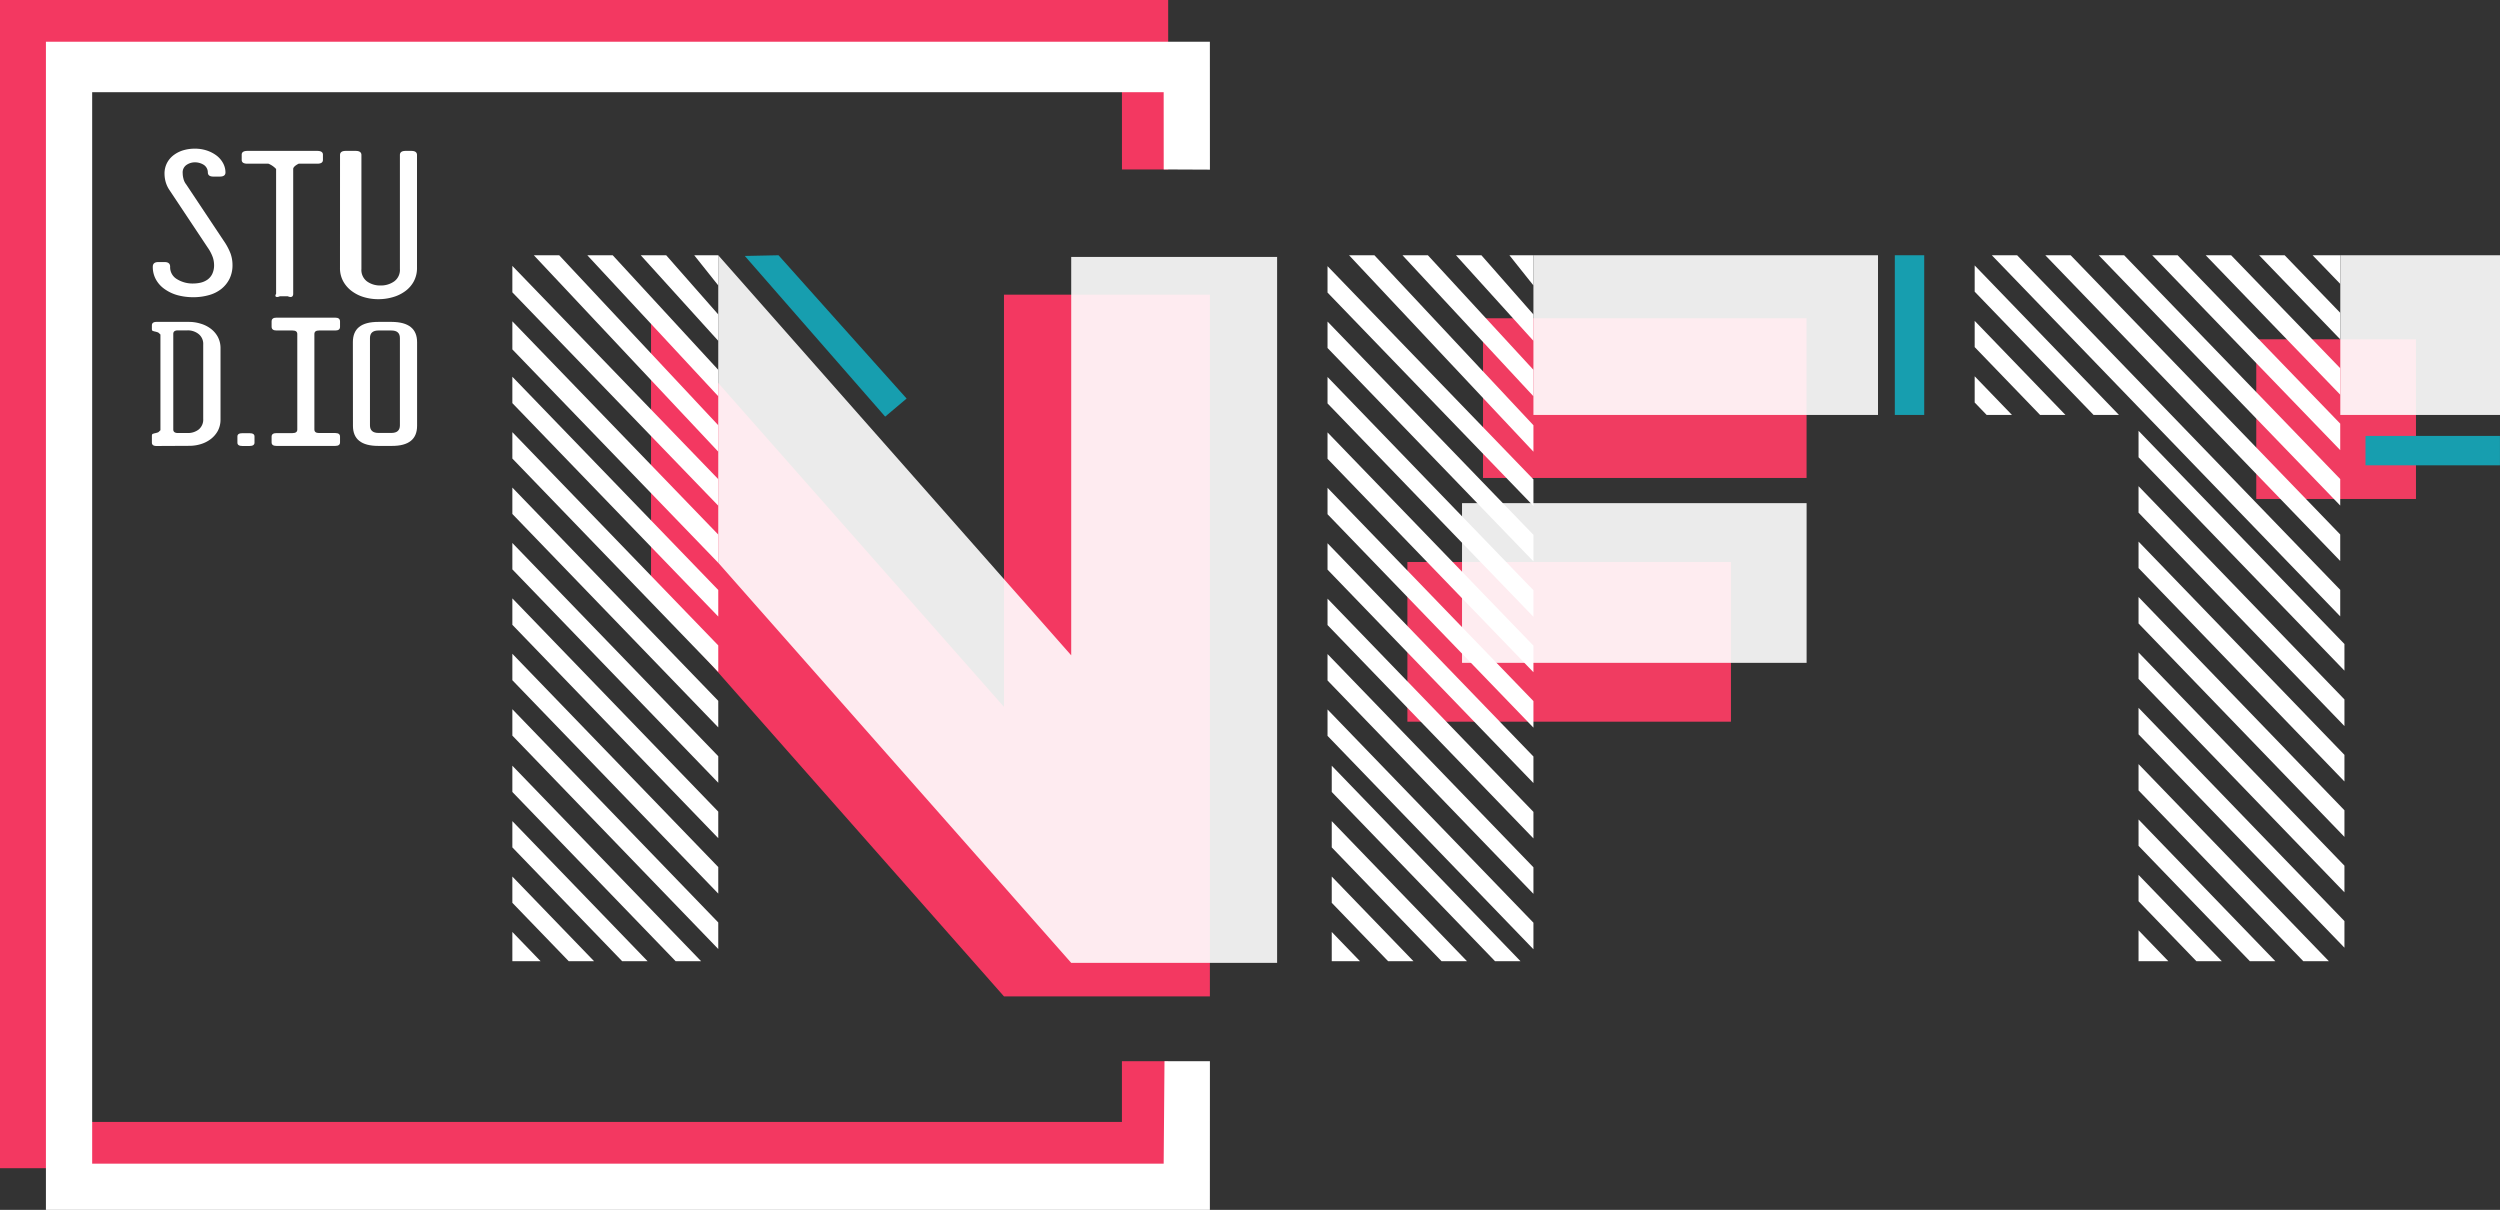 <svg xmlns="http://www.w3.org/2000/svg" viewBox="0 0 605.39 292.98"><rect x="0" y="0" width="605.39" height="292.98" fill="#333333" stroke="none"/><defs><style>.cls-1{fill:#f03c61;}.cls-2,.cls-4{fill:#fff;}.cls-2{opacity:0.9;}.cls-3{fill:#179eaf;}.cls-5{fill:#f33861;}</style></defs><g id="Livello_2" data-name="Livello 2"><g id="Light"><rect class="cls-1" x="359.12" y="77.07" width="78.35" height="38.67"/><rect class="cls-2" x="371.33" y="61.81" width="83.44" height="38.67"/><rect class="cls-1" x="340.81" y="136.09" width="78.35" height="38.67"/><rect class="cls-2" x="354.04" y="121.84" width="83.44" height="38.67"/><rect class="cls-3" x="458.84" y="61.81" width="7.12" height="38.67"/><polygon class="cls-4" points="321.47 144.97 321.47 151.36 371.33 203.03 371.33 196.6 321.47 144.97"/><polygon class="cls-4" points="321.47 171.8 321.47 178.19 371.33 229.87 371.33 223.44 321.47 171.8"/><polygon class="cls-4" points="321.47 158.38 321.47 164.78 371.33 216.45 371.33 210.02 321.47 158.38"/><polygon class="cls-4" points="321.47 131.55 321.47 137.94 371.33 189.62 371.33 183.19 321.47 131.55"/><polygon class="cls-4" points="342.28 232.76 322.49 212.26 322.49 218.62 336.14 232.76 342.28 232.76"/><polygon class="cls-4" points="321.47 118.13 321.47 124.52 371.33 176.2 371.33 169.77 321.47 118.13"/><polygon class="cls-4" points="322.49 198.84 322.49 205.2 349.08 232.76 355.24 232.76 322.49 198.84"/><polygon class="cls-4" points="322.49 185.42 322.49 191.78 362.03 232.76 368.2 232.76 322.49 185.42"/><polygon class="cls-4" points="322.49 225.68 322.49 232.76 329.33 232.76 322.49 225.68"/><polygon class="cls-4" points="332.82 61.81 326.68 61.81 371.33 109.38 371.33 102.98 332.82 61.81"/><polygon class="cls-4" points="358.73 61.81 352.57 61.81 371.33 82.54 371.33 76.15 358.73 61.81"/><polygon class="cls-4" points="345.77 61.81 339.62 61.81 371.33 95.96 371.33 89.56 345.77 61.81"/><polygon class="cls-4" points="371.33 69.12 371.33 61.81 365.51 61.81 371.33 69.12"/><polygon class="cls-4" points="321.47 104.71 321.47 111.1 371.33 162.78 371.33 156.35 321.47 104.71"/><polygon class="cls-4" points="321.47 91.29 321.47 97.69 371.33 149.36 371.33 142.93 321.47 91.29"/><polygon class="cls-4" points="321.47 64.45 321.47 70.85 371.33 122.53 371.33 116.09 321.47 64.45"/><polygon class="cls-4" points="321.47 77.87 321.47 84.27 371.33 135.94 371.33 129.51 321.47 77.87"/><rect class="cls-1" x="546.37" y="82.16" width="38.67" height="38.67"/><rect class="cls-2" x="566.72" y="61.81" width="38.67" height="38.67"/><rect class="cls-3" x="572.82" y="105.56" width="32.56" height="7.12"/><polygon class="cls-4" points="517.86 198.44 517.86 204.82 544.82 232.76 550.99 232.76 517.86 198.44"/><polygon class="cls-4" points="517.86 185.03 517.86 191.4 557.76 232.76 563.95 232.76 517.86 185.03"/><polygon class="cls-4" points="517.86 171.41 517.86 177.82 567.72 229.49 567.72 223.04 517.86 171.41"/><polygon class="cls-4" points="517.86 144.57 517.86 150.98 567.72 202.66 567.72 196.21 517.86 144.57"/><polygon class="cls-4" points="517.86 157.99 517.86 164.4 567.72 216.08 567.72 209.63 517.86 157.99"/><polygon class="cls-4" points="494.02 100.48 500.16 100.48 478.18 77.7 478.18 84.05 494.02 100.48"/><polygon class="cls-4" points="517.86 131.15 517.86 137.56 567.72 189.24 567.72 182.79 517.86 131.15"/><polygon class="cls-4" points="538.03 232.76 517.86 211.86 517.86 218.24 531.87 232.76 538.03 232.76"/><polygon class="cls-4" points="506.97 100.48 513.12 100.48 478.18 64.28 478.18 70.63 506.97 100.48"/><polygon class="cls-4" points="481.08 100.48 487.21 100.48 478.18 91.12 478.18 97.47 481.08 100.48"/><polygon class="cls-4" points="566.7 68.75 566.7 61.81 560.01 61.81 566.7 68.75"/><polygon class="cls-4" points="540.28 61.81 534.12 61.81 566.7 95.58 566.7 89.17 540.28 61.81"/><polygon class="cls-4" points="517.86 117.73 517.86 124.14 567.72 175.82 567.72 169.37 517.86 117.73"/><polygon class="cls-4" points="527.33 61.81 521.17 61.81 566.7 109 566.7 102.59 527.33 61.81"/><polygon class="cls-4" points="517.86 225.28 517.86 232.76 525.08 232.76 517.86 225.28"/><polygon class="cls-4" points="553.24 61.81 547.06 61.81 566.7 82.17 566.7 75.75 553.24 61.81"/><polygon class="cls-4" points="517.86 104.32 517.86 110.73 567.72 162.4 567.72 155.95 517.86 104.32"/><polygon class="cls-4" points="488.46 61.81 482.33 61.81 566.7 149.26 566.7 142.84 488.46 61.81"/><polygon class="cls-4" points="514.37 61.81 508.22 61.81 566.7 122.42 566.7 116.01 514.37 61.81"/><polygon class="cls-4" points="501.42 61.81 495.28 61.81 566.7 135.84 566.7 129.43 501.42 61.81"/><polygon class="cls-5" points="271.68 256.97 271.68 271.68 11.19 271.68 11.19 11.19 271.68 11.19 271.69 41.03 282.89 41.03 282.88 0 0 0 0 282.88 282.88 282.88 282.88 256.97 271.68 256.97"/><polygon class="cls-4" points="281.99 256.97 281.79 281.79 22.32 281.79 22.32 22.32 281.79 22.32 281.8 41.03 292.99 41.08 292.98 10.11 11.12 10.11 11.12 292.98 292.98 292.98 292.99 256.97 281.99 256.97"/><path class="cls-4" d="M54.6,41.76c0,.66-.45,1-1.34,1H51.67c-.88,0-1.33-.33-1.34-1a2.2,2.2,0,0,0-1-1.85,4,4,0,0,0-2.14-.6,3.57,3.57,0,0,0-2,.61,2.17,2.17,0,0,0-.95,2,5.49,5.49,0,0,0,.19,1.38,3.51,3.51,0,0,0,.67,1.37l9.07,13.63a14.71,14.71,0,0,1,1.65,3.07,8.28,8.28,0,0,1,.48,2.8,7.41,7.41,0,0,1-.73,3.36,7.3,7.3,0,0,1-2,2.46,8.42,8.42,0,0,1-3,1.48,13.65,13.65,0,0,1-3.75.5,14.54,14.54,0,0,1-3.87-.5A10,10,0,0,1,39.86,70a6.83,6.83,0,0,1-2.1-2.32A6.26,6.26,0,0,1,37,64.59c0-.75.44-1.13,1.34-1.13h1.52c.89,0,1.34.38,1.34,1.13a3.33,3.33,0,0,0,1.64,3,7.14,7.14,0,0,0,4,1.06,8.08,8.08,0,0,0,1.74-.2,4.84,4.84,0,0,0,1.61-.7,3.67,3.67,0,0,0,1.19-1.38,4.86,4.86,0,0,0,.46-2.23,6,6,0,0,0-.31-1.83A10,10,0,0,0,50.33,60L41.08,46.09a6.86,6.86,0,0,1-1-2.17,7.52,7.52,0,0,1-.24-1.76,5.59,5.59,0,0,1,.64-2.77,5.7,5.7,0,0,1,1.7-1.92,7.36,7.36,0,0,1,2.38-1.13A9.9,9.9,0,0,1,47.17,36a9.12,9.12,0,0,1,2.92.45,8.17,8.17,0,0,1,2.35,1.22A5.75,5.75,0,0,1,54,39.48,4.77,4.77,0,0,1,54.6,41.76Z"/><path class="cls-4" d="M78.2,37.46v1.26c0,.62-.46.92-1.38.92H72.33S71,40.25,71,40.92V71.15c0,.67-.42,1-1.32.59h-1.9c-.9.41-1.35.08-.92-.59V40.92A5.18,5.18,0,0,0,65,39.64H59.91c-.92,0-1.38-.3-1.38-.92V37.46c0-.61.46-.92,1.38-.92H76.82C77.74,36.54,78.2,36.85,78.2,37.46Z"/><path class="cls-4" d="M82.34,37.54c0-.67.46-1,1.39-1h2.39c.93,0,1.4.33,1.4,1V65.13a3.46,3.46,0,0,0,1.33,3,5.37,5.37,0,0,0,3.3,1,5.51,5.51,0,0,0,3.32-1,3.44,3.44,0,0,0,1.37-3V37.54c0-.67.46-1,1.39-1h1.36c.93,0,1.39.33,1.39,1V64.81a6.8,6.8,0,0,1-.79,3.35,7.09,7.09,0,0,1-2.11,2.38,9.3,9.3,0,0,1-3,1.43,12.36,12.36,0,0,1-3.43.48A12.14,12.14,0,0,1,88.29,72a9.3,9.3,0,0,1-3-1.43,7.4,7.4,0,0,1-2.14-2.38,6.6,6.6,0,0,1-.82-3.35Z"/><path class="cls-4" d="M60.42,108H58.7c-.81,0-1.21-.27-1.21-.8v-1.5c0-.54.4-.8,1.21-.8h1.72c.81,0,1.21.26,1.21.8v1.5C61.63,107.71,61.23,108,60.42,108Z"/><path class="cls-4" d="M37.9,108c-.75,0-1.12-.28-1.12-.84v-1.57s0-.43.17-.51a4.6,4.6,0,0,1,.65-.19,5.19,5.19,0,0,0,.66-.19c.19-.08.28-.25.59-.51V81c-.31-.26-.4-.42-.59-.5a5.16,5.16,0,0,0-.66-.2,3.57,3.57,0,0,1-.65-.19c-.19-.08-.17-.5-.17-.5V78.8c0-.56.37-.85,1.12-.85h7.9a9.46,9.46,0,0,1,2.73.41A7.53,7.53,0,0,1,51,79.57a6.15,6.15,0,0,1,1.74,2,5.76,5.76,0,0,1,.66,2.82v17.14a5.82,5.82,0,0,1-.66,2.82,6.36,6.36,0,0,1-1.74,2,7.53,7.53,0,0,1-2.42,1.21,9.45,9.45,0,0,1-2.73.4ZM43.1,80c-.76,0-1.14.28-1.14.86V104c0,.57.38.86,1.14.86h2.33a4.23,4.23,0,0,0,2.69-.86,3.09,3.09,0,0,0,1.09-2.55v-18a3.05,3.05,0,0,0-1.09-2.54A4.17,4.17,0,0,0,45.43,80Z"/><path class="cls-4" d="M82.34,105.74v1.39c0,.57-.39.85-1.16.85H66.94c-.78,0-1.17-.28-1.17-.85v-1.39c0-.58.39-.86,1.17-.86h3.88c.78,0,1.17-.29,1.17-.86V80.89c0-.58-.39-.86-1.17-.86H66.94q-1.17,0-1.17-.93V77.84c0-.61.39-.92,1.17-.92H81.18c.77,0,1.16.31,1.16.92v1.32c0,.58-.38.87-1.13.87H77.26c-.76,0-1.13.28-1.13.86V104c0,.57.37.86,1.13.86h3.95C82,104.88,82.34,105.16,82.34,105.74Z"/><path class="cls-4" d="M85.45,82.86c0-3.27,2-4.91,6.14-4.91h3.3Q101,78,101,82.86v20.25q0,4.88-6.09,4.87h-3.3c-4.1,0-6.14-1.62-6.14-4.87ZM89.59,103c0,1.22.69,1.84,2.07,1.84h3.11c1.38,0,2.07-.62,2.07-1.84V81.86q0-1.83-2.07-1.83H91.66q-2.07,0-2.07,1.83Z"/><polygon class="cls-5" points="243.12 71.35 243.12 171.17 157.65 74.29 157.65 144.4 243.12 241.28 243.12 241.28 243.12 241.28 292.98 241.28 292.98 71.35 243.12 71.35"/><polygon class="cls-2" points="259.4 62.21 259.4 158.69 173.93 61.81 173.93 136.28 259.4 233.16 309.26 233.16 309.26 62.21 259.4 62.21"/><polygon class="cls-4" points="124.07 144.9 124.07 151.3 173.93 202.97 173.93 196.54 124.07 144.9"/><polygon class="cls-4" points="124.07 171.74 124.07 178.13 173.93 229.81 173.93 223.38 124.07 171.74"/><polygon class="cls-4" points="124.07 158.32 124.07 164.72 173.93 216.39 173.93 209.96 124.07 158.32"/><polygon class="cls-4" points="124.07 131.49 124.07 137.88 173.93 189.55 173.93 183.12 124.07 131.49"/><polygon class="cls-4" points="143.86 232.76 124.07 212.26 124.07 218.62 137.72 232.76 143.86 232.76"/><polygon class="cls-4" points="124.07 118.07 124.07 124.46 173.93 176.14 173.93 169.71 124.07 118.07"/><polygon class="cls-4" points="124.07 198.84 124.07 205.2 150.66 232.76 156.82 232.76 124.07 198.84"/><polygon class="cls-4" points="124.07 185.42 124.07 191.78 163.61 232.76 169.78 232.76 124.07 185.42"/><polygon class="cls-4" points="124.07 225.68 124.07 232.76 130.91 232.76 124.07 225.68"/><polygon class="cls-4" points="135.41 61.81 129.27 61.81 173.93 109.38 173.93 102.98 135.41 61.81"/><polygon class="cls-4" points="161.32 61.81 155.16 61.81 173.93 82.54 173.93 76.15 161.32 61.81"/><polygon class="cls-4" points="148.37 61.81 142.22 61.81 173.93 95.96 173.93 89.56 148.37 61.81"/><polygon class="cls-4" points="173.93 69.12 173.93 61.81 168.11 61.81 173.93 69.12"/><polygon class="cls-4" points="124.07 104.65 124.07 111.04 173.93 162.72 173.93 156.29 124.07 104.65"/><polygon class="cls-4" points="124.07 91.23 124.07 97.62 173.93 149.3 173.93 142.87 124.07 91.23"/><polygon class="cls-4" points="124.07 64.39 124.07 70.79 173.93 122.46 173.93 116.03 124.07 64.39"/><polygon class="cls-4" points="124.07 77.81 124.07 84.61 173.93 136.29 173.93 129.45 124.07 77.81"/><polygon class="cls-3" points="219.54 96.51 214.35 100.89 180.36 61.98 188.52 61.81 219.54 96.51"/></g></g></svg>
